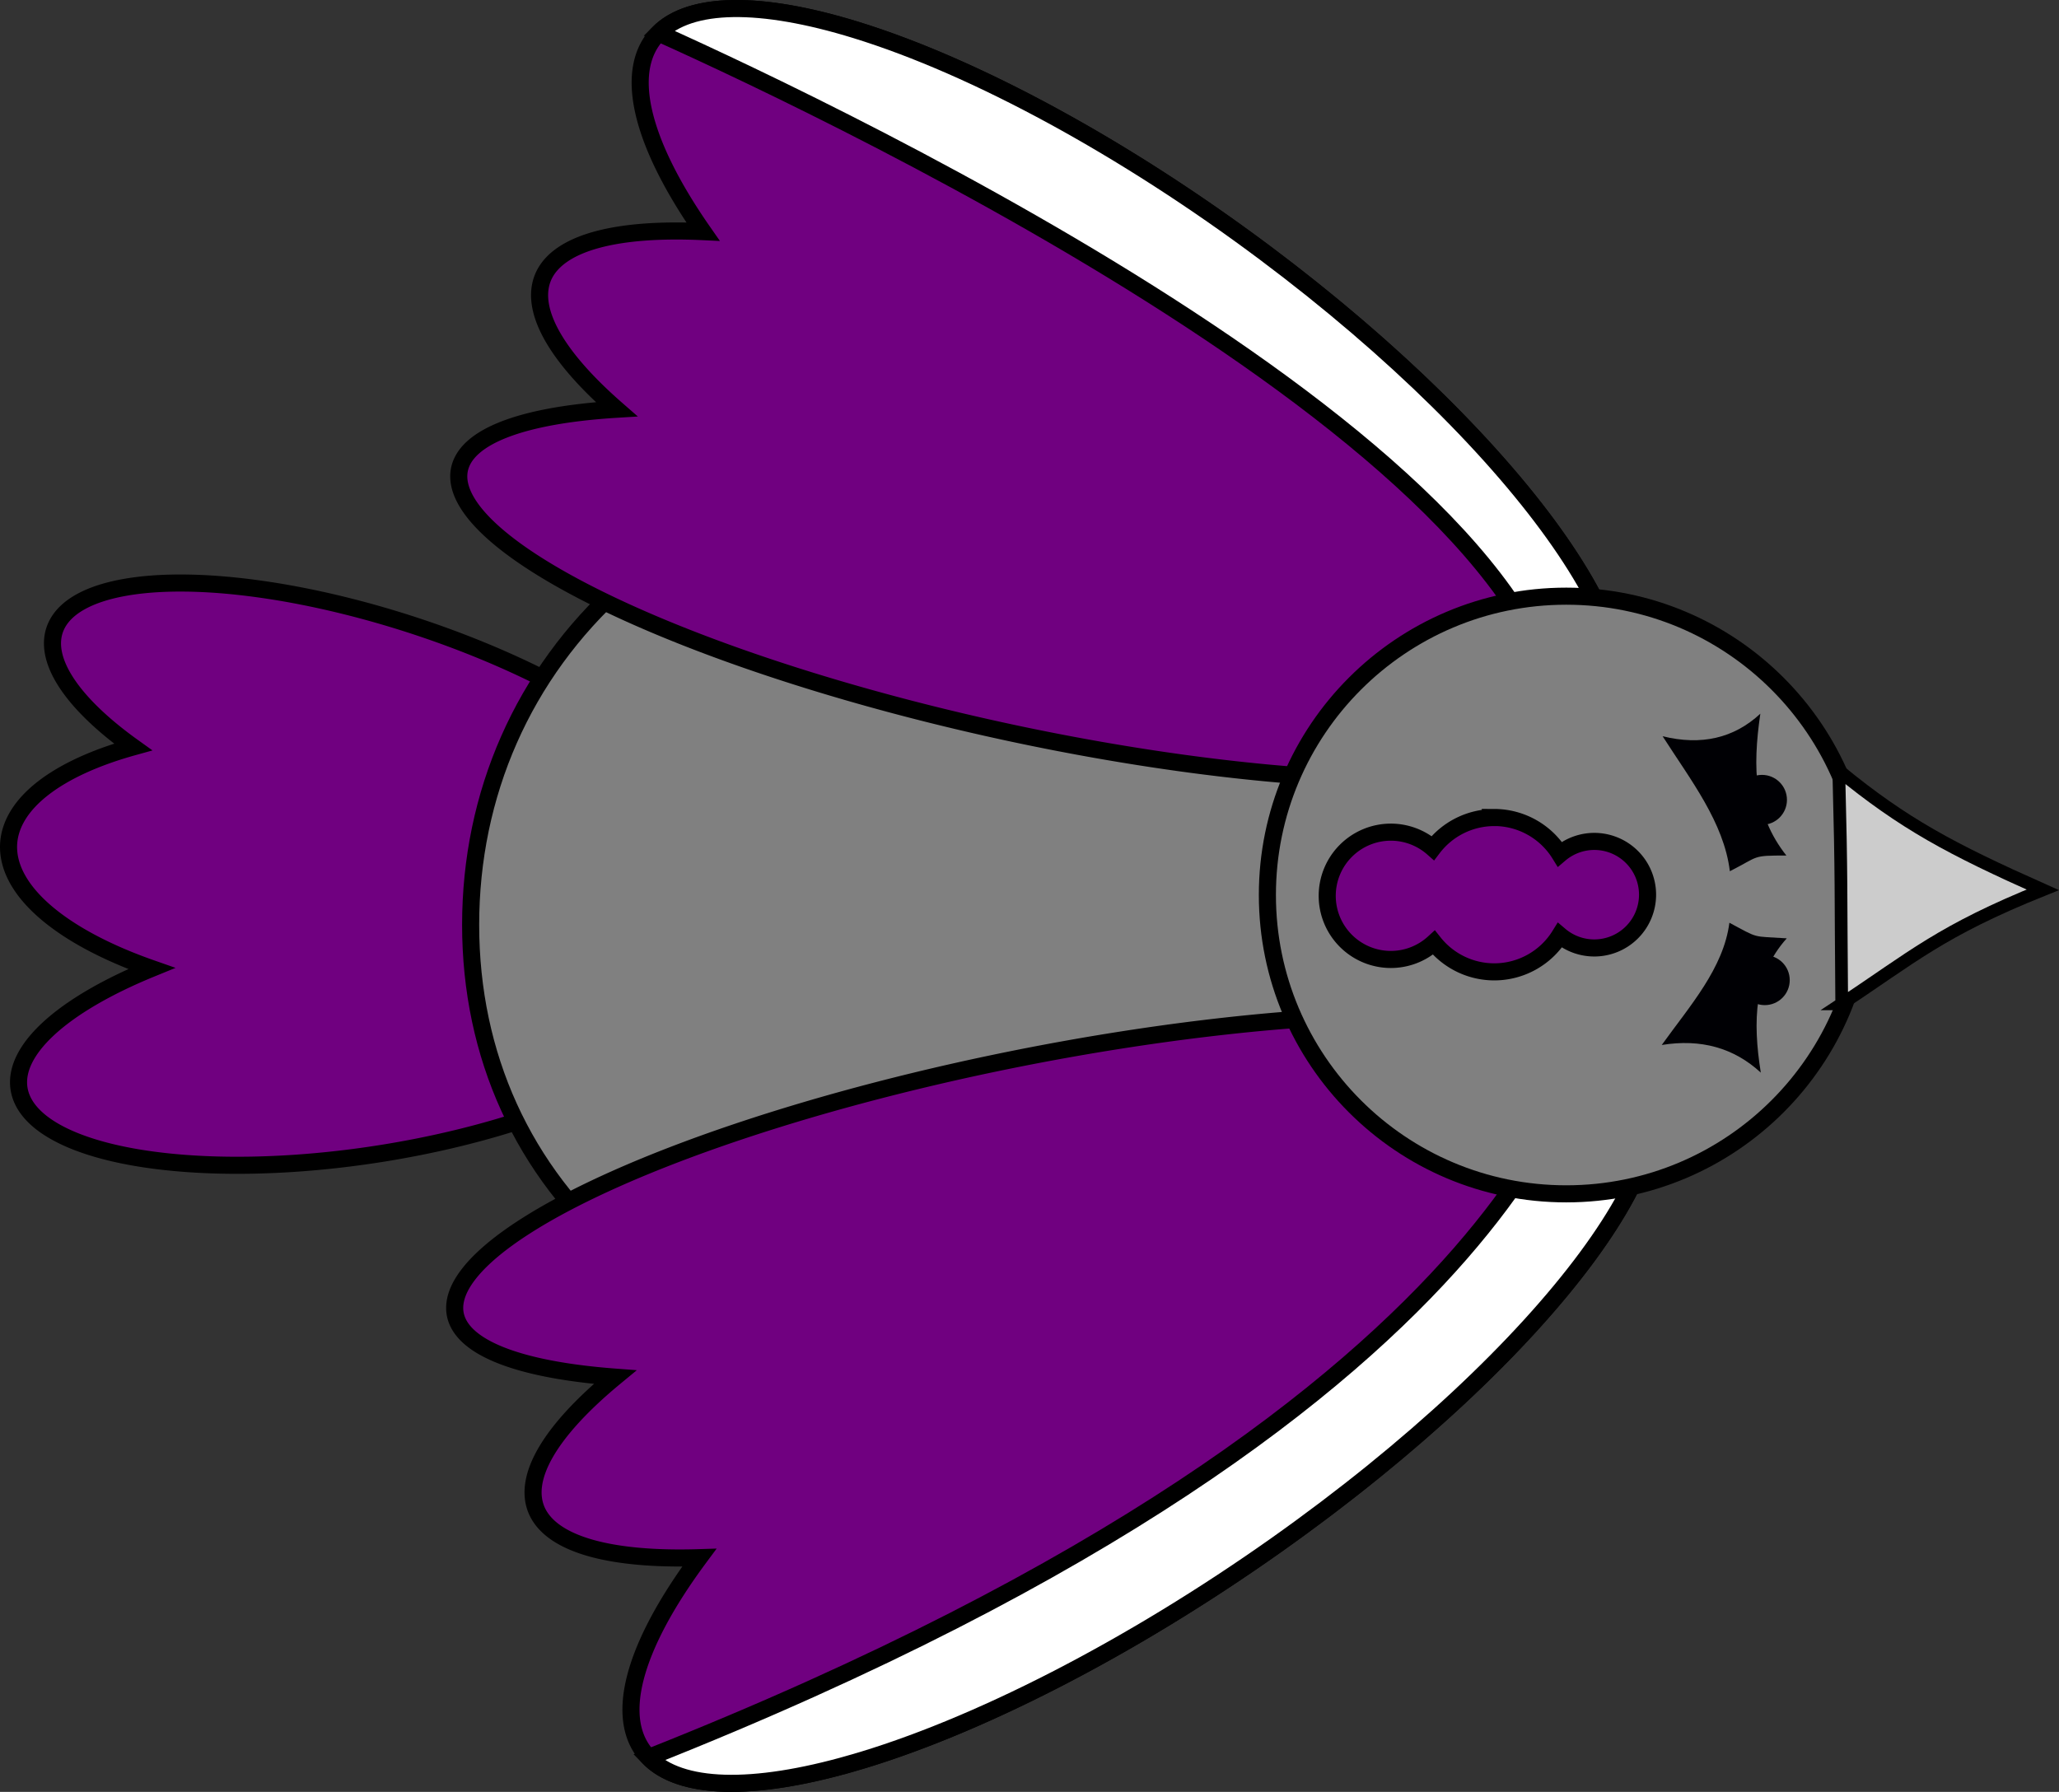 <?xml version="1.0" encoding="UTF-8" standalone="no"?>
<!-- Created with Inkscape (http://www.inkscape.org/) -->

<svg
   xmlns:dc="http://purl.org/dc/elements/1.1/"
   xmlns:cc="http://creativecommons.org/ns#"
   xmlns:rdf="http://www.w3.org/1999/02/22-rdf-syntax-ns#"
   xmlns:svg="http://www.w3.org/2000/svg"
   xmlns="http://www.w3.org/2000/svg"
   xmlns:sodipodi="http://sodipodi.sourceforge.net/DTD/sodipodi-0.dtd"
   xmlns:inkscape="http://www.inkscape.org/namespaces/inkscape"
   width="120.538mm"
   height="104.909mm"
   viewBox="0 0 120.538 104.909"
   version="1.1"
   id="svg8"
   inkscape:version="0.92.3 (2405546, 2018-03-11)"
   sodipodi:docname="chicken_wing.svg">
  <rect x="0" y="0" width="120.538" height="104.909" fill="#333333" stroke="none"/>
  <defs
     id="defs2">
    <inkscape:perspective
       sodipodi:type="inkscape:persp3d"
       inkscape:vp_x="0 : 148.49999 : 1"
       inkscape:vp_y="0 : 999.99995 : 0"
       inkscape:vp_z="210 : 148.49999 : 1"
       inkscape:persp3d-origin="105 : 98.999995 : 1"
       id="perspective4796" />
  </defs>
  <sodipodi:namedview
     id="base"
     pagecolor="#ffffff"
     bordercolor="#666666"
     borderopacity="1.0"
     inkscape:pageopacity="0.0"
     inkscape:pageshadow="2"
     inkscape:zoom="0.61580177"
     inkscape:cx="169.38096"
     inkscape:cy="256.95689"
     inkscape:document-units="mm"
     inkscape:current-layer="layer2"
     showgrid="false"
     inkscape:lockguides="true"
     inkscape:window-width="1366"
     inkscape:window-height="705"
     inkscape:window-x="-8"
     inkscape:window-y="-8"
     inkscape:window-maximized="1" />
  <g
     inkscape:groupmode="layer"
     id="layer2"
     inkscape:label="Ebene 2"
     transform="translate(-38.676,-22.188)">
    <path
       inkscape:connector-curvature="0"
       id="path4893"
       d="m 39.184,71.548 a 20.184,8.155 3.969 0 0 8.36,7.342 6.999,20.153 81.194 0 0 -7.729,7.171 6.999,20.153 81.194 0 0 21.359,3.631 6.999,20.153 81.194 0 0 18.422,-10.076 6.999,20.153 81.194 0 0 -1.894,-2.27 20.184,8.155 3.969 0 0 1.754,-3.004 20.184,8.155 3.969 0 0 -0.303,-1.629 20.023,6.849 18.239 0 0 0.66,-0.857 20.023,6.849 18.239 0 0 -16.093,-12.773 20.023,6.849 18.239 0 0 -21.761,-0.226 20.023,6.849 18.239 0 0 4.505,7.064 20.184,8.155 3.969 0 0 -7.28,5.627 z"
       style="fill:#700080;fill-opacity:1;stroke:#000000;stroke-width:1;stroke-miterlimit:4;stroke-dasharray:none;stroke-opacity:1" />
  </g>
  <g
     inkscape:label="Ebene 1"
     inkscape:groupmode="layer"
     id="layer1"
     transform="translate(-38.676,-22.188)">
    <path
       style="fill:#808080;fill-opacity:1;stroke:#000000;stroke-width:1;stroke-miterlimit:4;stroke-dasharray:none;stroke-opacity:1"
       d="m 138.493,75.792 c 0,15.271 -17.31,27.65 -38.662,27.65 -21.352,0 -33.603,-11.837 -33.603,-27.108 0,-15.271 12.251,-28.192 33.603,-28.192 21.352,0 38.662,12.379 38.662,27.65 z"
       id="path4739"
       inkscape:connector-curvature="0"
       sodipodi:nodetypes="sssss" />
    <path
       style="fill:#700080;fill-opacity:1;stroke:#000000;stroke-width:1;stroke-miterlimit:4;stroke-dasharray:none;stroke-opacity:1"
       d="m 88.501,125.436 a 11.06,35.476 55.7 0 1 -11.851,-0.354 11.06,35.476 55.7 0 1 2.964,-11.697 9.355,34.514 70.214 0 1 -9.486,-2.692 9.355,34.514 70.214 0 1 4.553,-7.879 8.35,35.536 78.86 0 1 -9.368,-3.773 8.35,35.536 78.86 0 1 33.737,-15.04 8.35,35.536 78.86 0 1 33.015,-1.088 11.06,35.476 55.7 0 1 2.421,1.238 11.06,35.476 55.7 0 1 -21.078,28.485 11.06,35.476 55.7 0 1 -24.907,12.8 z"
       id="path4717-9"
       inkscape:connector-curvature="0" />
    <path
       style="fill:#700080;fill-opacity:1;stroke:#000000;stroke-width:1;stroke-miterlimit:4;stroke-dasharray:none;stroke-opacity:1"
       d="m 88.778,23.94 a 34.572,10.947 35.88 0 0 -11.545,0.181 34.572,10.947 35.88 0 0 2.599,11.629 33.562,9.28 21.037 0 0 -9.3,2.53 33.562,9.28 21.037 0 0 4.239,7.869 34.554,8.283 12.19 0 0 -9.212,3.603 34.554,8.283 12.19 0 0 32.474,15.381 34.554,8.283 12.19 0 0 32.113,1.551 34.572,10.947 35.88 0 0 2.387,-1.191 A 34.572,10.947 35.88 0 0 112.711,36.975 34.572,10.947 35.88 0 0 88.778,23.94 Z"
       id="path4717"
       inkscape:connector-curvature="0" />
    <path
       inkscape:connector-curvature="0"
       id="path4856"
       d="m 88.778,23.94 c -5.611,-1.73 -9.7,-1.666 -11.545,0.181 10.749,4.838 54.383,25.577 52.913,42.563 1.006,-0.224 1.807,-0.624 2.387,-1.191 4.324,-4.325 -4.551,-17.092 -19.822,-28.517 C 104.556,30.874 95.797,26.104 88.778,23.94 Z"
       style="fill:#ffffff;fill-opacity:1;stroke:#000000;stroke-width:1;stroke-miterlimit:4;stroke-dasharray:none;stroke-opacity:1"
       sodipodi:nodetypes="cccccc" />
    <path
       style="fill:#ffffff;fill-opacity:1;stroke:#000000;stroke-width:1;stroke-miterlimit:4;stroke-dasharray:none;stroke-opacity:1"
       d="m 88.5,125.436 c -5.806,1.662 -10.003,1.537 -11.851,-0.354 53.963,-21.397 54.307,-43.25 55.415,-42.168 1.028,0.241 1.84,0.656 2.421,1.238 4.33,4.429 -5.107,17.182 -21.078,28.485 -8.529,6.036 -17.644,10.72 -24.907,12.8 z"
       id="path4717-9-8"
       inkscape:connector-curvature="0"
       sodipodi:nodetypes="cccccc" />
    <circle
       id="path3726-8"
       cx="130.367"
       cy="74.588"
       r="17.496"
       style="fill:#808080;fill-opacity:1;stroke:#000000;stroke-width:1;stroke-miterlimit:4;stroke-dasharray:none;stroke-opacity:1" />
    <path
       style="fill:#000004;fill-opacity:1;stroke:#200000;stroke-width:0;stroke-miterlimit:4;stroke-dasharray:none;stroke-opacity:1"
       d="m 136.007,65.293 c 2.265,0.557 4.172,0.117 5.723,-1.32 -0.467,3.187 -0.376,5.901 1.524,8.304 -2.066,-0.003 -1.56,0.036 -3.309,0.919 -0.346,-2.858 -2.3,-5.344 -3.937,-7.904 z"
       id="rect4570-9"
       inkscape:connector-curvature="0"
       sodipodi:nodetypes="ccccc" />
    <path
       style="fill:#000004;fill-opacity:1;stroke:#200000;stroke-width:0;stroke-miterlimit:4;stroke-dasharray:none;stroke-opacity:1"
       d="m 135.959,83.368 c 2.291,-0.372 4.223,0.168 5.798,1.619 -0.483,-3.022 -0.394,-5.733 1.52,-7.862 -2.092,-0.135 -1.586,0.032 -3.359,-0.913 -0.34,2.659 -2.31,4.862 -3.959,7.155 z"
       id="rect4570-2-3"
       inkscape:connector-curvature="0"
       sodipodi:nodetypes="ccccc" />
    <path
       style="fill:#700080;fill-opacity:1;stroke:#000000;stroke-width:1;stroke-miterlimit:4;stroke-dasharray:none;stroke-opacity:1"
       d="m 126.152,70.053 a 4.519,4.519 0 0 0 -3.594,1.786 3.728,3.728 0 0 0 -2.457,-0.931 3.728,3.728 0 0 0 -3.727,3.727 3.728,3.728 0 0 0 3.727,3.727 3.728,3.728 0 0 0 2.517,-0.984 4.519,4.519 0 0 0 3.534,1.71 4.519,4.519 0 0 0 3.839,-2.14 3.119,3.119 0 0 0 2.017,0.74 3.119,3.119 0 0 0 3.119,-3.119 3.119,3.119 0 0 0 -3.119,-3.119 3.119,3.119 0 0 0 -2.018,0.745 4.519,4.519 0 0 0 -3.839,-2.145 z"
       id="path4594-4"
       inkscape:connector-curvature="0" />
    <circle
       style="fill:#000004;fill-opacity:1;stroke:none;stroke-width:0.525;stroke-miterlimit:4;stroke-dasharray:none;stroke-opacity:1"
       id="path4776"
       cx="141.826"
       cy="69.017"
       r="1.462" />
    <circle
       style="fill:#000004;fill-opacity:1;stroke:none;stroke-width:0.525;stroke-miterlimit:4;stroke-dasharray:none;stroke-opacity:1"
       id="path4776-0"
       cx="141.989"
       cy="79.573"
       r="1.462" />
    <path
       style="fill:#cccccc;fill-opacity:1;stroke:#000000;stroke-width:0.743;stroke-miterlimit:4;stroke-dasharray:none;stroke-opacity:1"
       d="m 146.493,80.96 c -0.062,-7.041 7.2e-4,-6.959 -0.17,-13.659 3.817,3.124 6.537,4.578 11.939,6.985 -5.978,2.403 -7.67,3.974 -11.769,6.674 z"
       id="rect4817"
       inkscape:connector-curvature="0"
       sodipodi:nodetypes="cccc" />
  </g>
</svg>
